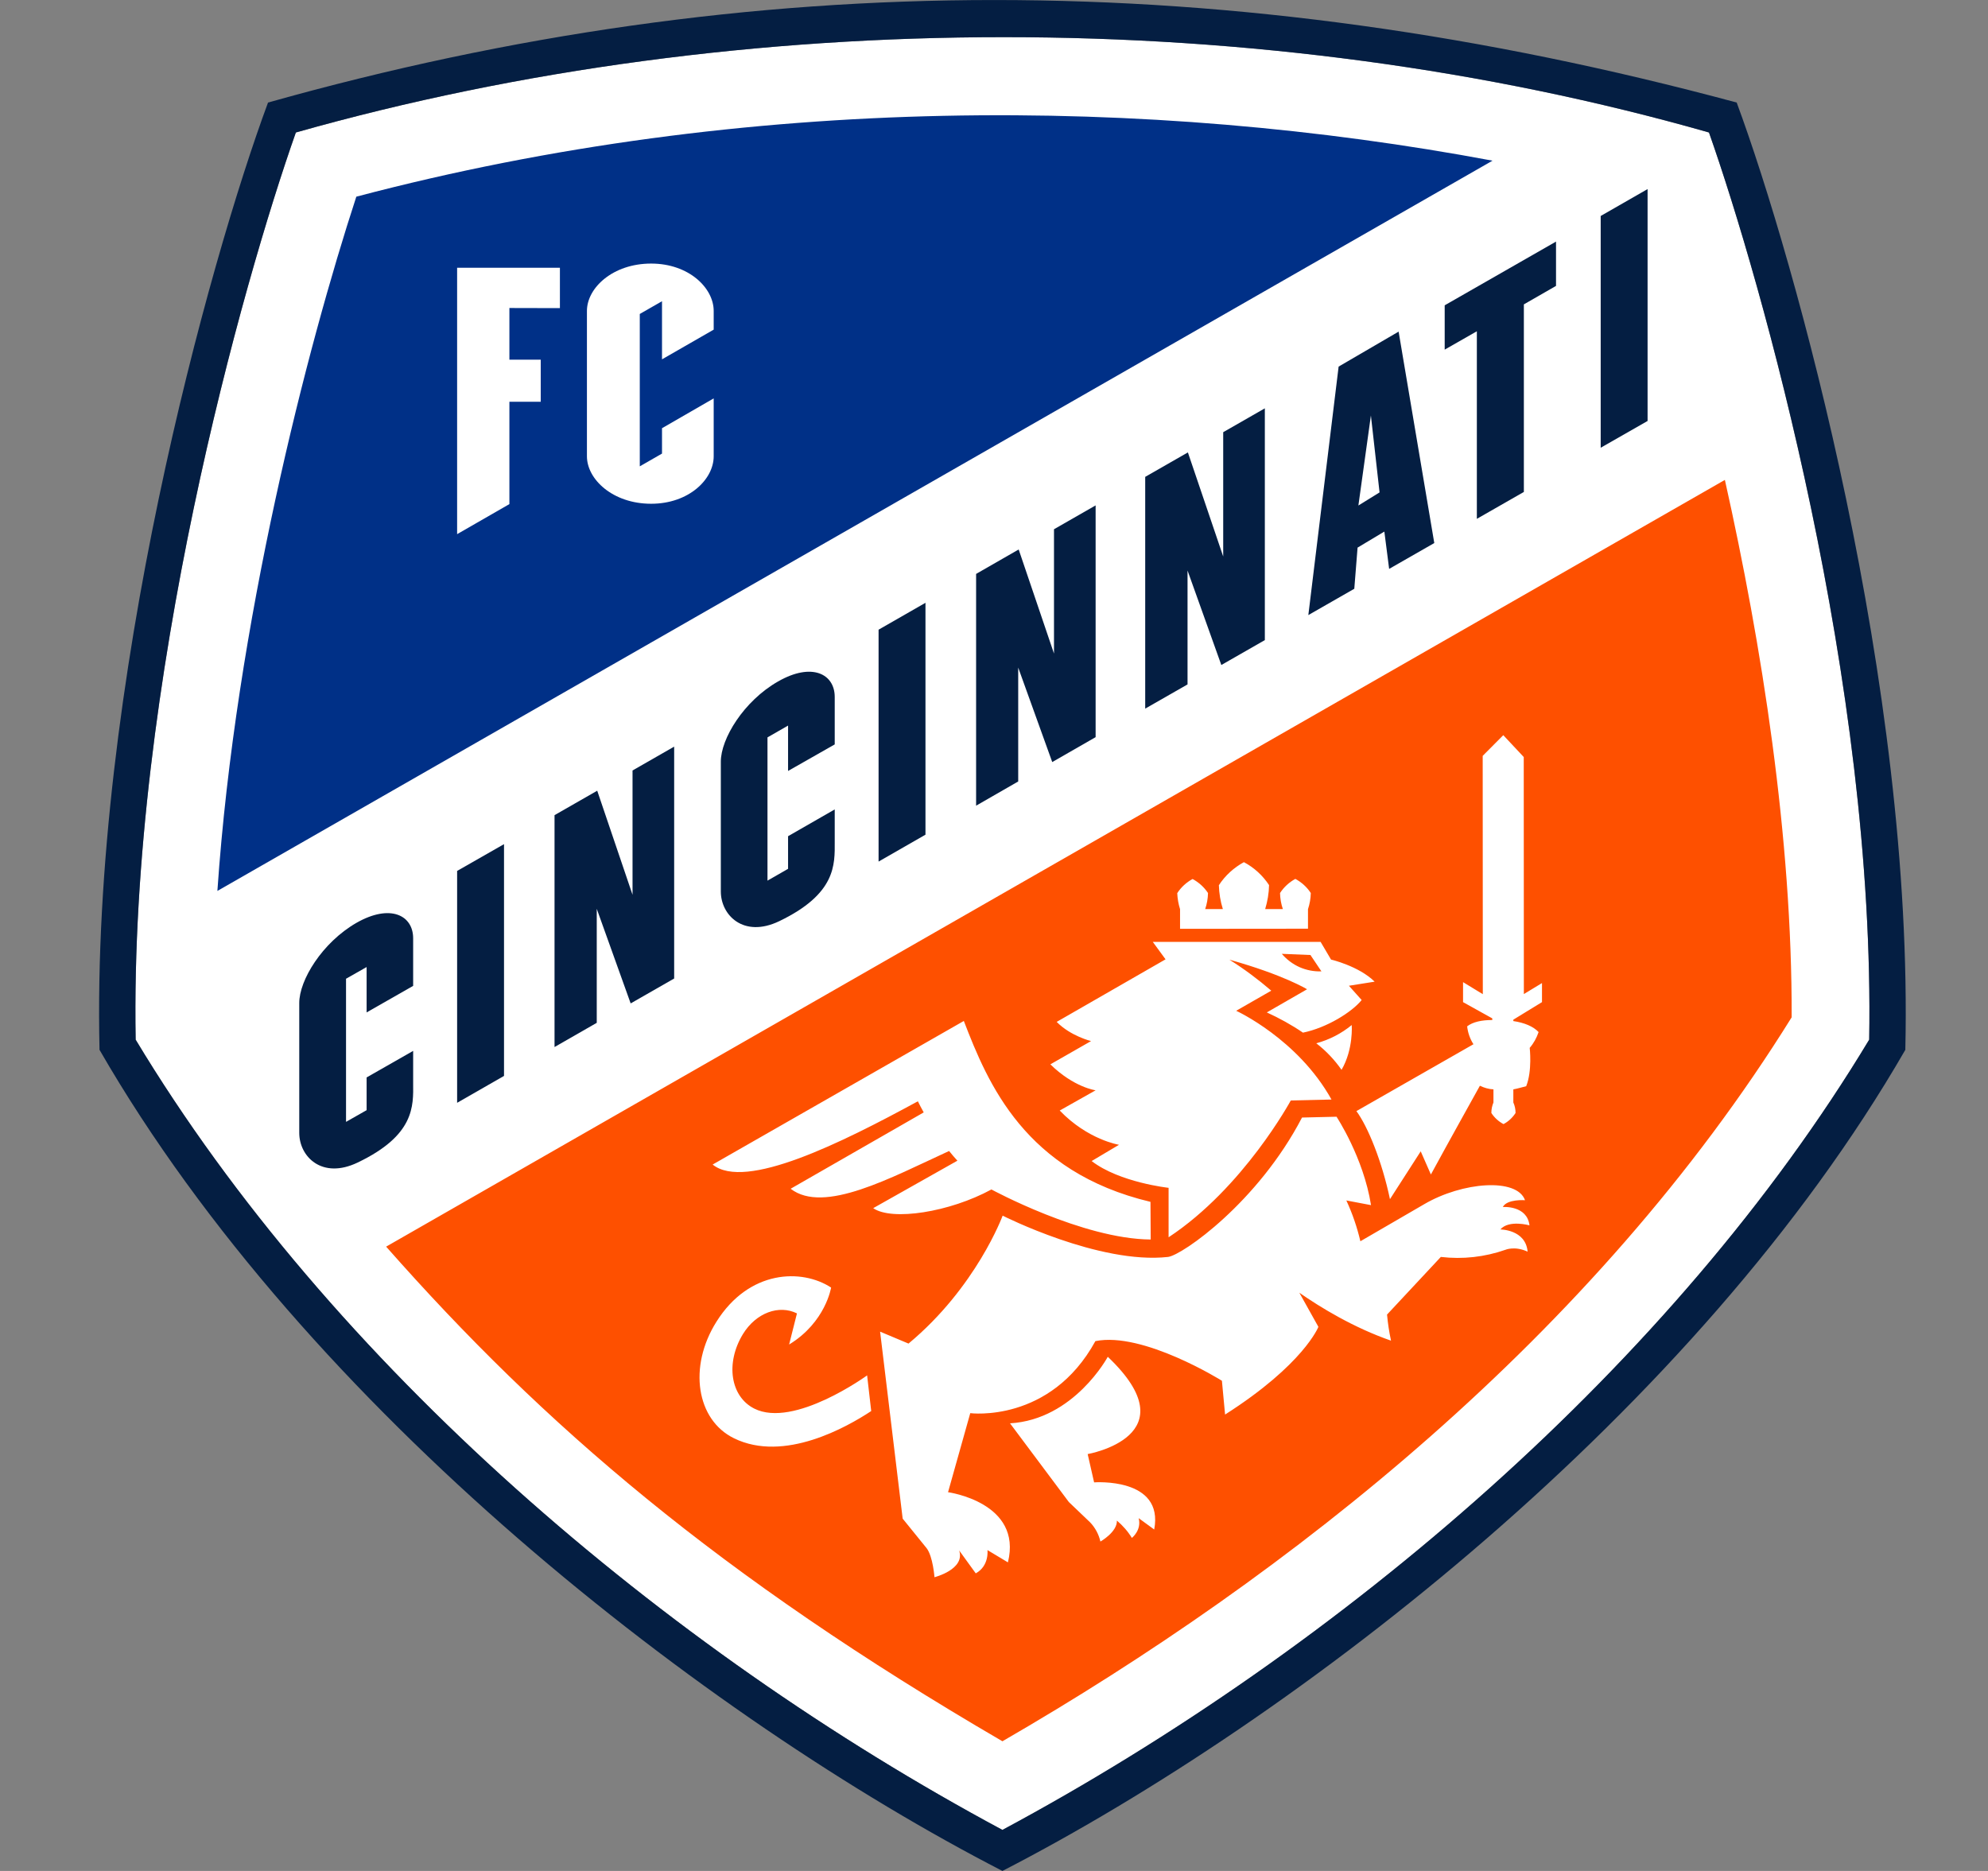 <svg width="17" height="16" viewBox="0 0 17 16" fill="none" xmlns="http://www.w3.org/2000/svg">
<rect x="0" y="0" width="17" height="16" fill="#808080" stroke="none"/>
<g clip-path="url(#clip0_795_1483)">
<path fill-rule="evenodd" clip-rule="evenodd" d="M14.614 1.133C15.061 2.402 16.036 5.84 15.984 8.891C14.317 11.659 11.467 14.096 8.572 15.649C5.677 14.096 2.827 11.659 1.16 8.891C1.107 5.84 2.082 2.402 2.53 1.133C6.37 0.046 10.805 0.046 14.614 1.133Z" fill="white"/>
<path fill-rule="evenodd" clip-rule="evenodd" d="M14.614 1.133C15.061 2.402 16.037 5.84 15.984 8.891C14.317 11.659 11.467 14.096 8.572 15.649C5.677 14.096 2.827 11.659 1.16 8.891C1.107 5.84 2.082 2.402 2.53 1.133C6.37 0.046 10.805 0.046 14.614 1.133ZM2.292 0.877C6.447 -0.292 10.513 -0.292 14.851 0.877C15.353 2.233 16.365 5.868 16.293 8.978C14.516 12.06 11.1 14.698 8.572 16C6.044 14.698 2.627 12.059 0.851 8.978C0.779 5.868 1.79 2.233 2.292 0.877Z" fill="#041E42"/>
<path d="M5.409 7.652L5.107 6.762L4.742 6.971V8.954L5.103 8.747V7.772L5.393 8.581L5.765 8.368V6.385L5.409 6.589V7.652Z" fill="#041E42"/>
<path d="M13.688 1.847V3.829L14.089 3.6V1.617L13.688 1.847Z" fill="#041E42"/>
<path d="M6.653 5.828C6.36 5.995 6.163 6.318 6.164 6.515V7.624C6.164 7.826 6.358 8.024 6.663 7.878C7.15 7.644 7.139 7.395 7.138 7.198V6.922L6.739 7.151V7.43L6.563 7.531V6.306L6.739 6.205V6.593L7.138 6.366V5.96C7.138 5.763 6.942 5.662 6.653 5.828Z" fill="#041E42"/>
<path d="M3.048 7.892C2.756 8.06 2.558 8.382 2.559 8.579V9.688C2.559 9.891 2.753 10.088 3.058 9.942C3.546 9.709 3.535 9.46 3.533 9.263V8.987L3.135 9.214V9.494L2.959 9.594V8.37L3.135 8.27V8.658L3.533 8.431V8.024C3.533 7.827 3.337 7.727 3.048 7.892Z" fill="#041E42"/>
<path d="M7.513 7.368L7.914 7.138V5.155L7.513 5.385V7.368Z" fill="#041E42"/>
<path d="M3.909 9.431L4.31 9.201V7.219L3.909 7.448V9.431Z" fill="#041E42"/>
<path d="M12.354 2.99L12.629 2.833V4.437L13.031 4.207V2.603L13.306 2.445V2.066L12.354 2.611V2.99Z" fill="#041E42"/>
<path d="M9.013 5.589L8.711 4.699L8.347 4.908V6.89L8.707 6.683V5.709L8.998 6.517L9.369 6.304V4.322L9.013 4.526V5.589Z" fill="#041E42"/>
<path d="M10.46 4.759L10.158 3.869L9.793 4.078V6.06L10.155 5.853V4.879L10.444 5.687L10.816 5.474V3.492L10.46 3.696V4.759Z" fill="#041E42"/>
<path d="M11.447 3.135L11.188 5.26L11.581 5.035L11.609 4.683L11.838 4.546L11.879 4.865L12.265 4.644L11.96 2.836L11.447 3.135ZM11.616 4.323L11.723 3.553L11.797 4.211L11.616 4.323Z" fill="#041E42"/>
<path fill-rule="evenodd" clip-rule="evenodd" d="M12.763 1.374L1.859 7.619C2.015 5.335 2.628 2.963 3.047 1.682C6.401 0.796 9.841 0.827 12.763 1.374ZM4.356 2.634V3.076H4.624V3.436H4.356V4.311L3.909 4.568V2.29H4.788V2.635L4.356 2.634ZM6.103 3.407V3.902C6.103 4.099 5.891 4.308 5.568 4.308C5.24 4.308 5.019 4.099 5.019 3.902V2.659C5.019 2.462 5.24 2.254 5.568 2.254C5.891 2.254 6.103 2.463 6.103 2.659V2.819L5.661 3.073V2.576L5.471 2.685V3.988L5.661 3.879V3.662L6.103 3.407Z" fill="#003087"/>
<path fill-rule="evenodd" clip-rule="evenodd" d="M3.302 10.661L14.75 4.104C15.065 5.513 15.326 7.16 15.321 8.7C13.629 11.422 11.021 13.476 8.572 14.891C6.144 13.476 4.645 12.184 3.302 10.661ZM11.256 8.922C11.367 8.892 11.47 8.839 11.559 8.766C11.559 8.766 11.575 8.972 11.472 9.149C11.412 9.063 11.339 8.986 11.256 8.922ZM8.982 9.102L9.33 8.903C9.33 8.903 9.156 8.861 9.036 8.739L9.967 8.204L9.858 8.055H11.293L11.382 8.206C11.382 8.206 11.619 8.261 11.755 8.395L11.535 8.43L11.644 8.552C11.561 8.655 11.347 8.789 11.142 8.831C11.044 8.764 10.94 8.707 10.833 8.658L11.177 8.46C11.177 8.46 10.978 8.337 10.513 8.207C10.639 8.286 10.758 8.375 10.871 8.472L10.571 8.644C10.571 8.644 11.098 8.885 11.386 9.403L11.038 9.411C11.038 9.411 10.634 10.158 9.993 10.581V10.158C9.993 10.158 9.574 10.113 9.335 9.929L9.569 9.79C9.569 9.79 9.303 9.748 9.062 9.497L9.369 9.324C9.369 9.324 9.184 9.3 8.982 9.102ZM10.961 8.157C11.003 8.206 11.055 8.245 11.113 8.271C11.172 8.297 11.236 8.309 11.3 8.307L11.206 8.167L10.961 8.157ZM7.415 11.762L7.45 12.067C7.244 12.203 6.706 12.51 6.277 12.3C5.955 12.143 5.884 11.689 6.126 11.304C6.406 10.857 6.858 10.848 7.107 11.011C7.107 11.011 7.06 11.308 6.748 11.498L6.815 11.232C6.663 11.156 6.466 11.225 6.353 11.409C6.202 11.657 6.246 11.943 6.45 12.046C6.789 12.217 7.415 11.762 7.415 11.762ZM12.83 10.514C12.83 10.514 13.047 10.514 13.063 10.704C12.954 10.653 12.873 10.688 12.873 10.688C12.696 10.75 12.508 10.771 12.321 10.749L11.861 11.242C11.868 11.317 11.879 11.391 11.895 11.465C11.575 11.354 11.292 11.181 11.111 11.055L11.274 11.347C11.274 11.347 11.149 11.668 10.476 12.097L10.449 11.808C10.449 11.808 9.775 11.386 9.367 11.469C8.981 12.173 8.297 12.085 8.297 12.085L8.107 12.761C8.107 12.761 8.746 12.848 8.619 13.361L8.444 13.256C8.444 13.256 8.461 13.391 8.344 13.455L8.202 13.259C8.256 13.421 7.991 13.488 7.991 13.488C7.991 13.488 7.978 13.311 7.924 13.24L7.719 12.987L7.526 11.388L7.769 11.49C8.349 11.008 8.574 10.396 8.574 10.396C8.574 10.396 9.4 10.815 9.989 10.749C10.113 10.732 10.758 10.28 11.134 9.557L11.429 9.55C11.429 9.55 11.66 9.899 11.724 10.306L11.513 10.266C11.565 10.378 11.605 10.495 11.633 10.615L12.179 10.298C12.505 10.107 12.972 10.07 13.041 10.264C13.041 10.264 12.888 10.252 12.851 10.322C12.851 10.322 13.059 10.306 13.079 10.479C13.079 10.479 12.903 10.429 12.83 10.514ZM9.87 13.08L9.737 12.983C9.764 13.086 9.679 13.152 9.679 13.152C9.645 13.096 9.601 13.046 9.551 13.004C9.554 13.102 9.41 13.183 9.41 13.183C9.396 13.122 9.366 13.065 9.322 13.019L9.14 12.845L8.637 12.172C9.185 12.14 9.473 11.603 9.473 11.603C10.187 12.281 9.301 12.435 9.301 12.435L9.356 12.677C9.356 12.677 9.955 12.631 9.87 13.08ZM11.599 9.502C11.697 9.634 11.818 9.932 11.886 10.255L12.149 9.846L12.236 10.044C12.407 9.73 12.57 9.439 12.655 9.285C12.692 9.303 12.731 9.314 12.771 9.316V9.428C12.759 9.457 12.753 9.487 12.753 9.518C12.779 9.558 12.815 9.591 12.857 9.613C12.899 9.591 12.934 9.558 12.96 9.518C12.96 9.487 12.954 9.457 12.941 9.428V9.316C12.975 9.31 13.011 9.299 13.051 9.289C13.104 9.156 13.081 8.961 13.081 8.961C13.115 8.922 13.14 8.876 13.157 8.826C13.112 8.778 13.036 8.746 12.941 8.732V8.72L13.186 8.57V8.407L13.031 8.501L13.03 6.474L12.855 6.287L12.679 6.464L12.68 8.502L12.511 8.399V8.57L12.761 8.709V8.723C12.671 8.723 12.595 8.739 12.546 8.777C12.552 8.831 12.57 8.884 12.6 8.93L11.599 9.502ZM8.187 9.926L7.467 10.332C7.627 10.443 8.12 10.367 8.478 10.172C8.478 10.172 9.257 10.596 9.84 10.6L9.838 10.278C8.763 10.022 8.448 9.266 8.242 8.731L6.094 9.959C6.372 10.184 7.195 9.774 7.849 9.418C7.863 9.447 7.88 9.479 7.899 9.513L6.761 10.166C7.045 10.385 7.619 10.071 8.116 9.843C8.137 9.87 8.162 9.898 8.187 9.926ZM11.209 7.637C11.176 7.586 11.13 7.545 11.077 7.516C11.024 7.545 10.979 7.586 10.946 7.637C10.947 7.684 10.955 7.73 10.97 7.774H10.819C10.839 7.707 10.851 7.639 10.852 7.569C10.798 7.487 10.724 7.419 10.637 7.373C10.551 7.42 10.477 7.487 10.423 7.57C10.425 7.639 10.436 7.708 10.457 7.774H10.306C10.321 7.73 10.329 7.684 10.33 7.637C10.297 7.587 10.252 7.546 10.198 7.517C10.145 7.546 10.1 7.587 10.067 7.638C10.069 7.684 10.077 7.731 10.091 7.775V7.943L11.185 7.942V7.775C11.2 7.73 11.208 7.684 11.209 7.637Z" fill="#FE5000"/>
</g>
<defs>
<clipPath id="clip0_795_1483">
<rect width="15.449" height="16" fill="white" transform="translate(0.847)"/>
</clipPath>
</defs>
</svg>
